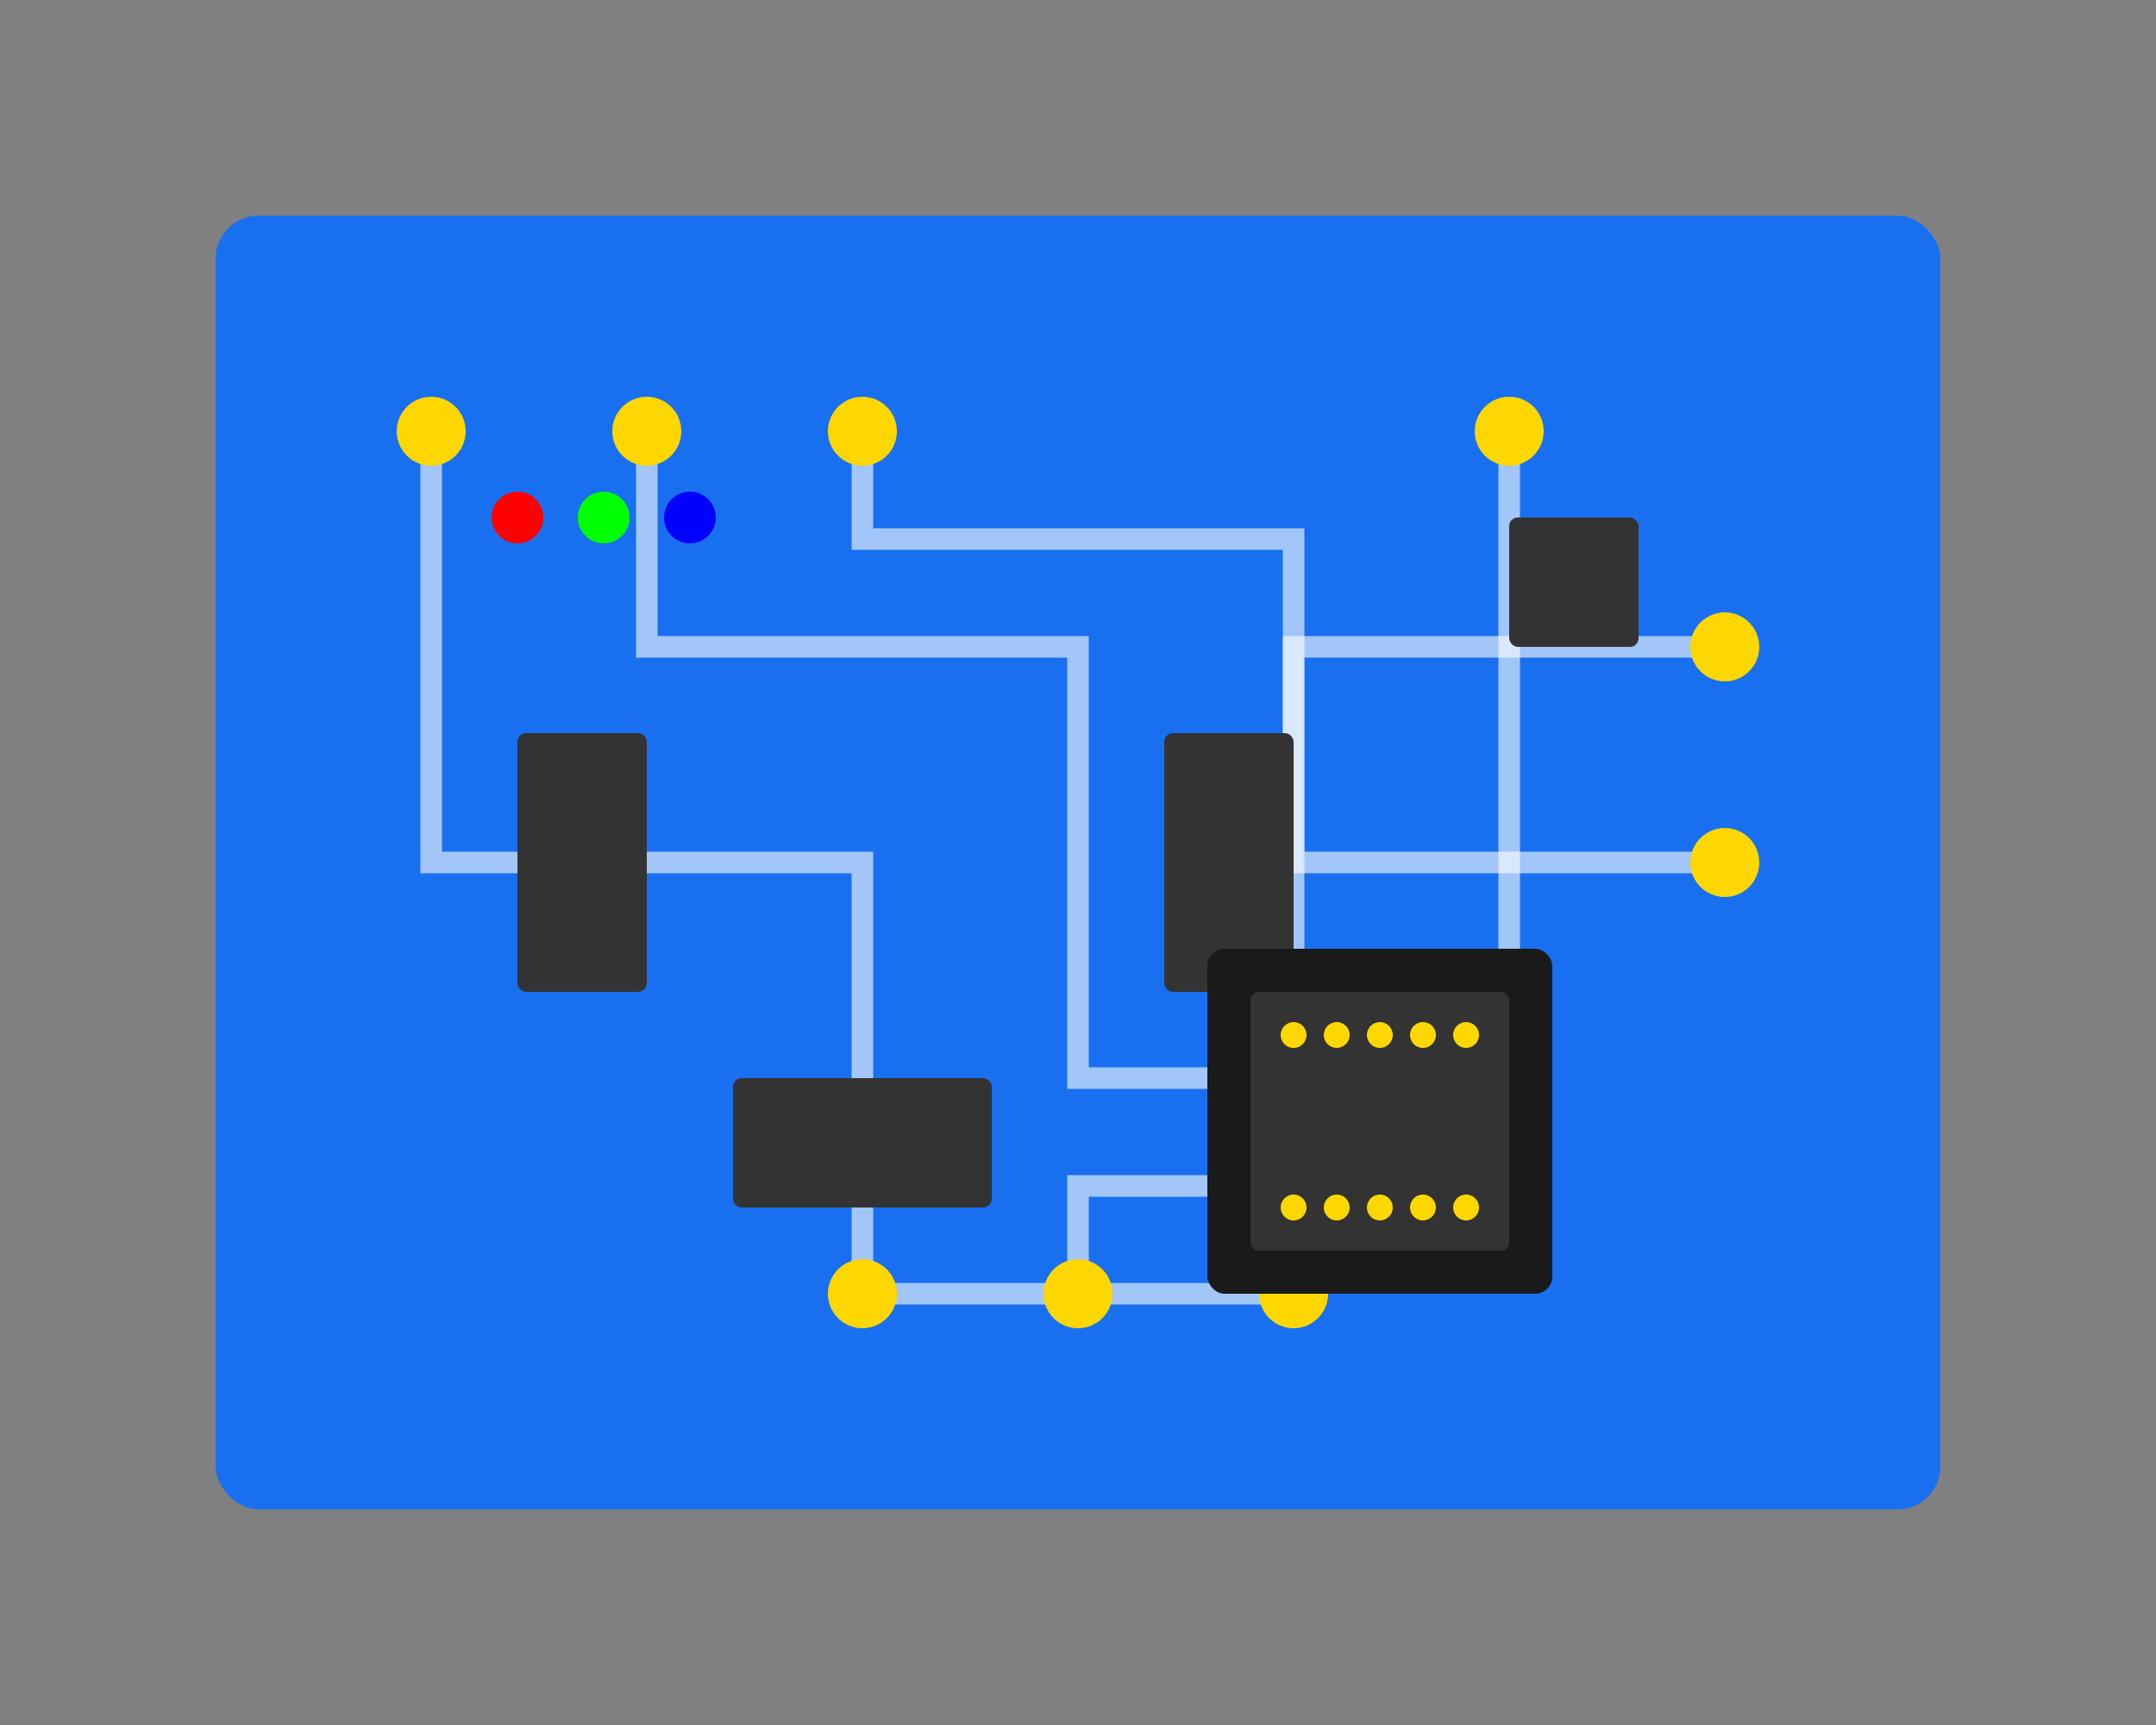 <?xml version="1.0" encoding="UTF-8"?>
<svg width="500px" height="400px" viewBox="0 0 500 400" version="1.1" xmlns="http://www.w3.org/2000/svg">
    <rect x="0" y="0" width="500" height="400" fill="#808080" stroke="none"/>
    <g stroke="none" stroke-width="1" fill="none" fill-rule="evenodd">
        <!-- Main Board -->
        <rect fill="#0D6EFD" opacity="0.9" x="50" y="50" width="400" height="300" rx="10"></rect>
        
        <!-- Circuit Traces -->
        <path d="M100,100 L100,200 L200,200 L200,300 L300,300 L300,150 L400,150" stroke="#FFFFFF" stroke-width="5" opacity="0.6"></path>
        <path d="M150,100 L150,150 L250,150 L250,250 L350,250" stroke="#FFFFFF" stroke-width="5" opacity="0.6"></path>
        <path d="M200,100 L200,125 L300,125 L300,200 L400,200" stroke="#FFFFFF" stroke-width="5" opacity="0.6"></path>
        <path d="M250,300 L250,275 L350,275 L350,100" stroke="#FFFFFF" stroke-width="5" opacity="0.6"></path>
        
        <!-- Component Elements -->
        <rect fill="#333333" x="120" y="170" width="30" height="60" rx="2"></rect>
        <rect fill="#333333" x="170" y="250" width="60" height="30" rx="2"></rect>
        <rect fill="#333333" x="270" y="170" width="30" height="60" rx="2"></rect>
        <rect fill="#333333" x="350" y="120" width="30" height="30" rx="2"></rect>
        
        <!-- Connection Points -->
        <circle fill="#FFD700" cx="100" cy="100" r="8"></circle>
        <circle fill="#FFD700" cx="150" cy="100" r="8"></circle>
        <circle fill="#FFD700" cx="200" cy="100" r="8"></circle>
        <circle fill="#FFD700" cx="350" cy="100" r="8"></circle>
        <circle fill="#FFD700" cx="400" cy="150" r="8"></circle>
        <circle fill="#FFD700" cx="400" cy="200" r="8"></circle>
        <circle fill="#FFD700" cx="350" cy="250" r="8"></circle>
        <circle fill="#FFD700" cx="200" cy="300" r="8"></circle>
        <circle fill="#FFD700" cx="250" cy="300" r="8"></circle>
        <circle fill="#FFD700" cx="300" cy="300" r="8"></circle>
        
        <!-- Microchip -->
        <rect fill="#1a1a1a" x="280" y="220" width="80" height="80" rx="4"></rect>
        <rect fill="#333333" x="290" y="230" width="60" height="60" rx="2"></rect>
        <circle fill="#FFD700" cx="300" cy="240" r="3"></circle>
        <circle fill="#FFD700" cx="310" cy="240" r="3"></circle>
        <circle fill="#FFD700" cx="320" cy="240" r="3"></circle>
        <circle fill="#FFD700" cx="330" cy="240" r="3"></circle>
        <circle fill="#FFD700" cx="340" cy="240" r="3"></circle>
        <circle fill="#FFD700" cx="300" cy="280" r="3"></circle>
        <circle fill="#FFD700" cx="310" cy="280" r="3"></circle>
        <circle fill="#FFD700" cx="320" cy="280" r="3"></circle>
        <circle fill="#FFD700" cx="330" cy="280" r="3"></circle>
        <circle fill="#FFD700" cx="340" cy="280" r="3"></circle>
        
        <!-- LED Indicators -->
        <circle fill="#FF0000" cx="120" cy="120" r="6"></circle>
        <circle fill="#00FF00" cx="140" cy="120" r="6"></circle>
        <circle fill="#0000FF" cx="160" cy="120" r="6"></circle>
    </g>
</svg>